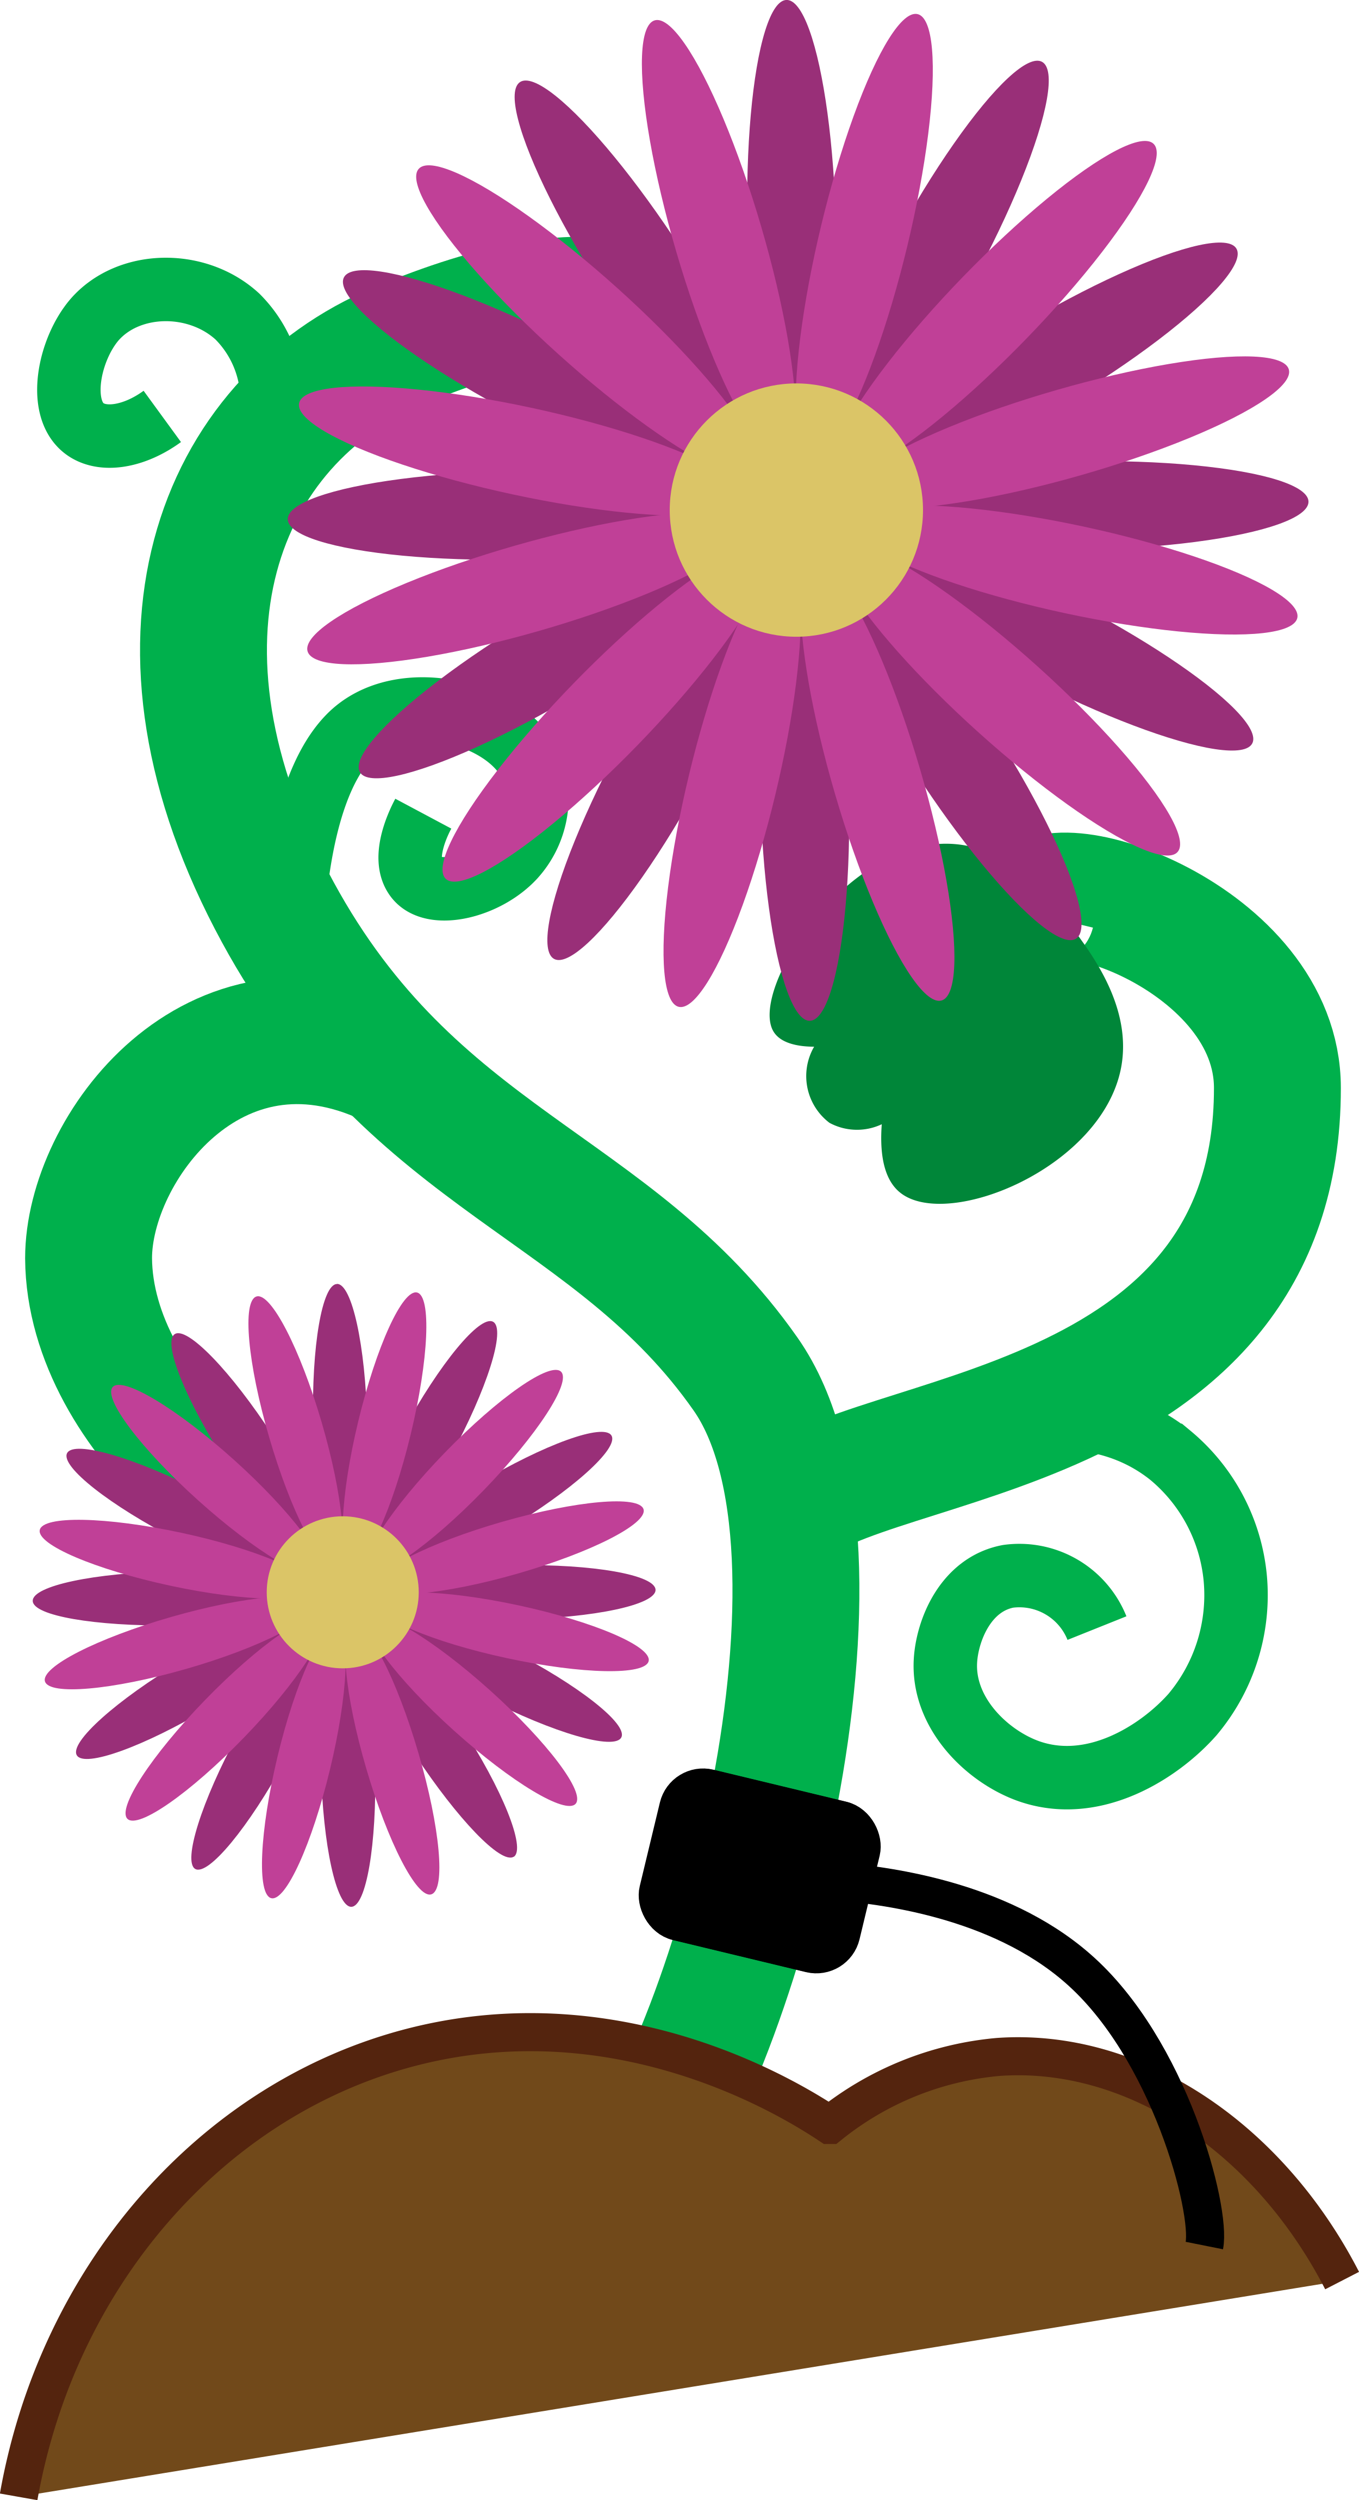 <svg xmlns="http://www.w3.org/2000/svg" viewBox="0 0 107.1 196.99"><defs><style>.cls-1,.cls-2,.cls-9{fill:none;}.cls-1,.cls-2{stroke:#00b04c;}.cls-1,.cls-2,.cls-4,.cls-5,.cls-9{stroke-miterlimit:10;}.cls-1{stroke-width:10px;}.cls-2{stroke-width:5px;}.cls-3{fill:#008639;}.cls-4,.cls-9{stroke:#000;}.cls-4,.cls-5,.cls-9{stroke-width:3px;}.cls-5{fill:#71491a;stroke:#54240e;}.cls-6{fill:#992f78;}.cls-7{fill:#c04097;}.cls-8{fill:#dbc567;}</style></defs><g id="pasted_back" data-name="pasted back"><path class="cls-1" d="M48.13,172.67c9.26-11.49,19.39-50.5,9.65-64.4-10.5-15-26.11-16.61-36.87-36.4-11.6-21.33-4.67-38.67,9.5-44.61,16-6.69,22.2-3.11,24.94,2.94" transform="translate(0.98 0)"/><path class="cls-1" d="M60.9,119.07c6.36-6.28,38.81-5.7,38.79-33.35,0-11.83-18.39-18-19.4-13.8" transform="translate(0.98 0)"/><path class="cls-1" d="M29.66,83.72C15.85,77.23,6,90.53,6,99.14c.08,12.55,15.06,23.94,21.5,22.21" transform="translate(0.98 0)"/><path class="cls-2" d="M22,75.35c0-.8,0-12.77,4.59-17.36,4-4,12.4-1.88,14.3,2.38a7,7,0,0,1-1.36,7.15c-2.15,2.35-6.29,3.34-7.66,1.7s.35-4.81.51-5.11" transform="translate(0.98 0)"/><path class="cls-2" d="M20,34.41a9.3,9.3,0,0,0-2.27-9.47c-3.2-2.94-8.59-2.83-11.27.26-2,2.35-2.91,6.89-.83,8.53,1.41,1.11,3.93.72,6.18-.92" transform="translate(0.98 0)"/><path class="cls-2" d="M77.93,112.36c.59-.19,7.61-2.28,13.33,2.31a14.33,14.33,0,0,1,5.11,9.7A14.62,14.62,0,0,1,93,135.09C90.43,138,85.2,141.41,80,139.52c-3.24-1.19-6.72-4.57-6.47-8.68.14-2.34,1.55-6,4.94-6.64a6.59,6.59,0,0,1,7,4.08" transform="translate(0.98 0)"/></g><g id="new_buds" data-name="new buds"><path class="cls-3" d="M83.64,73.26c1.56,2.1,4.61,6.23,3.73,10.87C85.86,92,73.76,96.92,70,94c-1.49-1.15-1.63-3.51-1.49-5.42a4.57,4.57,0,0,1-4.12-.11,4.62,4.62,0,0,1-1.21-6c-1.1,0-2.6-.2-3.2-1.19C58,78,65.89,65.78,74.3,66.51,79,66.91,82.06,71.12,83.64,73.26Z" transform="translate(0.98 0)"/><rect class="cls-4" x="51.52" y="142.03" width="14.78" height="10.78" rx="2" transform="translate(37.13 -9.69) rotate(13.54)"/></g><g id="dirt"><path class="cls-5" d="M.49,196.73c3.18-17.93,15.87-32,32-35.68s29.2,4.58,31.91,6.38a24.66,24.66,0,0,1,13.28-5.36c10.58-.76,21.23,6.2,27.11,17.62" transform="translate(0.98 0)"/></g><g id="new_flowers" data-name="new flowers"><ellipse id="petals" class="cls-6" cx="49.79" cy="21.54" rx="3.49" ry="17.97" transform="translate(-2.72 30.58) rotate(-32.99)"/><ellipse id="petals-2" data-name="petals" class="cls-6" cx="74.03" cy="58.89" rx="3.49" ry="17.97" transform="translate(-19.14 49.8) rotate(-32.99)"/><ellipse id="petals-3" data-name="petals" class="cls-6" cx="42.11" cy="30.06" rx="3.49" ry="17.97" transform="translate(-2.87 53.81) rotate(-62.85)"/><ellipse id="petals-4" data-name="petals" class="cls-6" cx="81.72" cy="50.37" rx="3.49" ry="17.97" transform="translate(0.59 100.1) rotate(-62.85)"/><ellipse id="petals-5" data-name="petals" class="cls-6" cx="39.66" cy="40.6" rx="17.97" ry="3.49" transform="translate(0.28 0.7) rotate(-1)"/><ellipse id="petals-6" data-name="petals" class="cls-6" cx="84.17" cy="39.83" rx="17.97" ry="3.49" transform="translate(0.3 1.48) rotate(-1)"/><ellipse id="petals-7" data-name="petals" class="cls-6" cx="42.81" cy="51.63" rx="17.97" ry="3.49" transform="translate(-19.44 29.27) rotate(-30.86)"/><ellipse id="petals-8" data-name="petals" class="cls-6" cx="81.02" cy="28.8" rx="17.97" ry="3.49" transform="translate(-2.31 45.64) rotate(-30.86)"/><ellipse id="petals-9" data-name="petals" class="cls-6" cx="51.27" cy="59.77" rx="17.97" ry="3.49" transform="translate(-24.75 76.24) rotate(-61.45)"/><ellipse id="petals-10" data-name="petals" class="cls-6" cx="72.55" cy="20.66" rx="17.97" ry="3.49" transform="translate(20.71 74.51) rotate(-61.45)"/><ellipse id="petals-11" data-name="petals" class="cls-6" cx="62.42" cy="62.47" rx="3.49" ry="17.97" transform="translate(-0.42 1.44) rotate(-1.31)"/><ellipse id="petals-12" data-name="petals" class="cls-6" cx="61.41" cy="17.96" rx="3.49" ry="17.97" transform="translate(0.59 1.41) rotate(-1.31)"/><ellipse id="petals-13" data-name="petals" class="cls-7" cx="45.37" cy="25.32" rx="3.49" ry="17.97" transform="translate(-2.82 42.1) rotate(-48)"/><ellipse id="petals-14" data-name="petals" class="cls-7" cx="78.46" cy="55.11" rx="3.49" ry="17.97" transform="translate(-14.01 76.54) rotate(-48)"/><ellipse id="petals-15" data-name="petals" class="cls-7" cx="40.15" cy="35.54" rx="3.49" ry="17.97" transform="translate(-2.05 67.32) rotate(-77.86)"/><ellipse id="petals-16" data-name="petals" class="cls-7" cx="83.67" cy="44.9" rx="3.49" ry="17.97" transform="translate(23.18 117.26) rotate(-77.86)"/><ellipse id="petals-17" data-name="petals" class="cls-7" cx="40.52" cy="46.36" rx="17.97" ry="3.49" transform="translate(-10.23 12.98) rotate(-16.02)"/><ellipse id="petals-18" data-name="petals" class="cls-7" cx="83.31" cy="34.07" rx="17.97" ry="3.49" transform="translate(-5.18 24.31) rotate(-16.02)"/><ellipse id="petals-19" data-name="petals" class="cls-7" cx="46.42" cy="56.19" rx="17.97" ry="3.49" transform="matrix(0.7, -0.72, 0.72, 0.7, -25.25, 50.39)"/><ellipse id="petals-20" data-name="petals" class="cls-7" cx="77.41" cy="24.24" rx="17.97" ry="3.49" transform="translate(7.11 62.93) rotate(-45.88)"/><ellipse id="petals-21" data-name="petals" class="cls-7" cx="56.7" cy="61.86" rx="17.97" ry="3.49" transform="translate(-15.72 102.5) rotate(-76.46)"/><ellipse id="petals-22" data-name="petals" class="cls-7" cx="67.12" cy="18.57" rx="17.97" ry="3.49" transform="translate(34.34 79.49) rotate(-76.46)"/><ellipse id="petals-23" data-name="petals" class="cls-7" cx="68.17" cy="61.58" rx="3.49" ry="17.97" transform="translate(-13.57 21.64) rotate(-16.32)"/><ellipse id="petals-24" data-name="petals" class="cls-7" cx="55.66" cy="18.85" rx="3.49" ry="17.97" transform="translate(-2.07 16.4) rotate(-16.32)"/><ellipse id="petals-25" data-name="petals" class="cls-6" cx="18.75" cy="114.31" rx="2.13" ry="10.96" transform="translate(-58.23 28.64) rotate(-32.99)"/><path id="petals-26" data-name="petals" class="cls-6" d="M39.51,146.29c-1,.64-4.46-3-7.76-8s-5.17-9.71-4.18-10.35,4.46,3,7.75,8,5.17,9.72,4.19,10.36" transform="translate(0.98 0)"/><ellipse id="petals-27" data-name="petals" class="cls-6" cx="14.06" cy="119.5" rx="2.13" ry="10.96" transform="translate(-97.71 77.48) rotate(-62.85)"/><ellipse id="petals-28" data-name="petals" class="cls-6" cx="38.23" cy="131.9" rx="2.13" ry="10.96" transform="translate(-95.6 105.72) rotate(-62.85)"/><path id="petals-29" data-name="petals" class="cls-6" d="M1.6,126.13c0-1.18,4.87-2.21,10.93-2.32s11,.76,11,1.94S18.65,128,12.6,128.07s-11-.76-11-1.94" transform="translate(0.98 0)"/><ellipse id="petals-30" data-name="petals" class="cls-6" cx="39.72" cy="125.46" rx="10.96" ry="2.13" transform="translate(-1.2 0.71) rotate(-1)"/><ellipse id="petals-31" data-name="petals" class="cls-6" cx="14.48" cy="132.67" rx="10.96" ry="2.13" transform="translate(-65.02 26.22) rotate(-30.86)"/><ellipse id="petals-32" data-name="petals" class="cls-6" cx="37.8" cy="118.73" rx="10.96" ry="2.13" transform="translate(-54.57 36.2) rotate(-30.86)"/><path id="petals-33" data-name="petals" class="cls-6" d="M14.41,147.26c-1-.56.48-5.33,3.37-10.65s6.08-9.17,7.11-8.61-.47,5.33-3.37,10.65-6.08,9.17-7.11,8.61" transform="translate(0.98 0)"/><ellipse id="petals-34" data-name="petals" class="cls-6" cx="32.63" cy="113.77" rx="10.96" ry="2.13" transform="translate(-81.91 88.06) rotate(-61.45)"/><path id="petals-35" data-name="petals" class="cls-6" d="M26.7,150.24c-1.17,0-2.24-4.86-2.38-10.91s.71-11,1.88-11,2.24,4.86,2.38,10.91-.7,11-1.88,11" transform="translate(0.98 0)"/><path id="petals-36" data-name="petals" class="cls-6" d="M25.58,101.16c1.18,0,2.24,4.86,2.38,10.92s-.7,11-1.88,11-2.24-4.85-2.38-10.91.71-11,1.88-11" transform="translate(0.98 0)"/><ellipse id="petals-37" data-name="petals" class="cls-7" cx="16.05" cy="116.61" rx="2.13" ry="10.96" transform="translate(-80.37 50.52) rotate(-48)"/><ellipse id="petals-38" data-name="petals" class="cls-7" cx="36.24" cy="134.79" rx="2.13" ry="10.96" transform="translate(-87.2 71.53) rotate(-48)"/><ellipse id="petals-39" data-name="petals" class="cls-7" cx="12.87" cy="122.85" rx="2.13" ry="10.96" transform="translate(-108.96 109.6) rotate(-77.86)"/><ellipse id="petals-40" data-name="petals" class="cls-7" cx="39.42" cy="128.56" rx="2.13" ry="10.96" transform="translate(-93.57 140.07) rotate(-77.86)"/><ellipse id="petals-41" data-name="petals" class="cls-7" cx="13.09" cy="129.45" rx="10.96" ry="2.13" transform="translate(-34.23 8.64) rotate(-16.02)"/><ellipse id="petals-42" data-name="petals" class="cls-7" cx="39.2" cy="121.95" rx="10.96" ry="2.13" transform="translate(-31.15 15.55) rotate(-16.02)"/><ellipse id="petals-43" data-name="petals" class="cls-7" cx="16.69" cy="135.45" rx="10.96" ry="2.13" transform="translate(-91.18 53.13) rotate(-45.88)"/><ellipse id="petals-44" data-name="petals" class="cls-7" cx="35.6" cy="115.95" rx="10.96" ry="2.13" transform="translate(-71.44 60.78) rotate(-45.88)"/><path id="petals-45" data-name="petals" class="cls-7" d="M20.4,149.56c-1.15-.27-.92-5.27.49-11.15s3.5-10.44,4.64-10.16.92,5.27-.5,11.15-3.49,10.44-4.63,10.16" transform="translate(0.98 0)"/><path id="petals-46" data-name="petals" class="cls-7" d="M31.89,101.84c1.14.28.92,5.27-.5,11.16s-3.49,10.43-4.63,10.16-.93-5.27.49-11.16,3.49-10.44,4.64-10.16" transform="translate(0.98 0)"/><path id="petals-47" data-name="petals" class="cls-7" d="M33,149.26c-1.13.33-3.42-4.12-5.12-9.93s-2.17-10.78-1-11.11,3.42,4.11,5.12,9.92,2.17,10.79,1,11.12" transform="translate(0.98 0)"/><path id="petals-48" data-name="petals" class="cls-7" d="M19.24,102.15c1.13-.33,3.43,4.11,5.13,9.92s2.17,10.79,1,11.12-3.43-4.11-5.13-9.92-2.16-10.79-1-11.12" transform="translate(0.98 0)"/><circle class="cls-8" cx="62.76" cy="40.19" r="9.98"/><circle class="cls-8" cx="27.01" cy="125.46" r="5.99"/></g><g id="new_tag" data-name="new tag"><rect class="cls-4" x="51.49" y="142.01" width="14.78" height="10.78" rx="2" transform="translate(37.12 -9.69) rotate(13.54)"/><path class="cls-9" d="M93.93,176.93c.56-2.8-2.75-15.56-10-21.86-6.27-5.47-15.4-6.57-19.27-6.85" transform="translate(0.98 0)"/></g></svg>